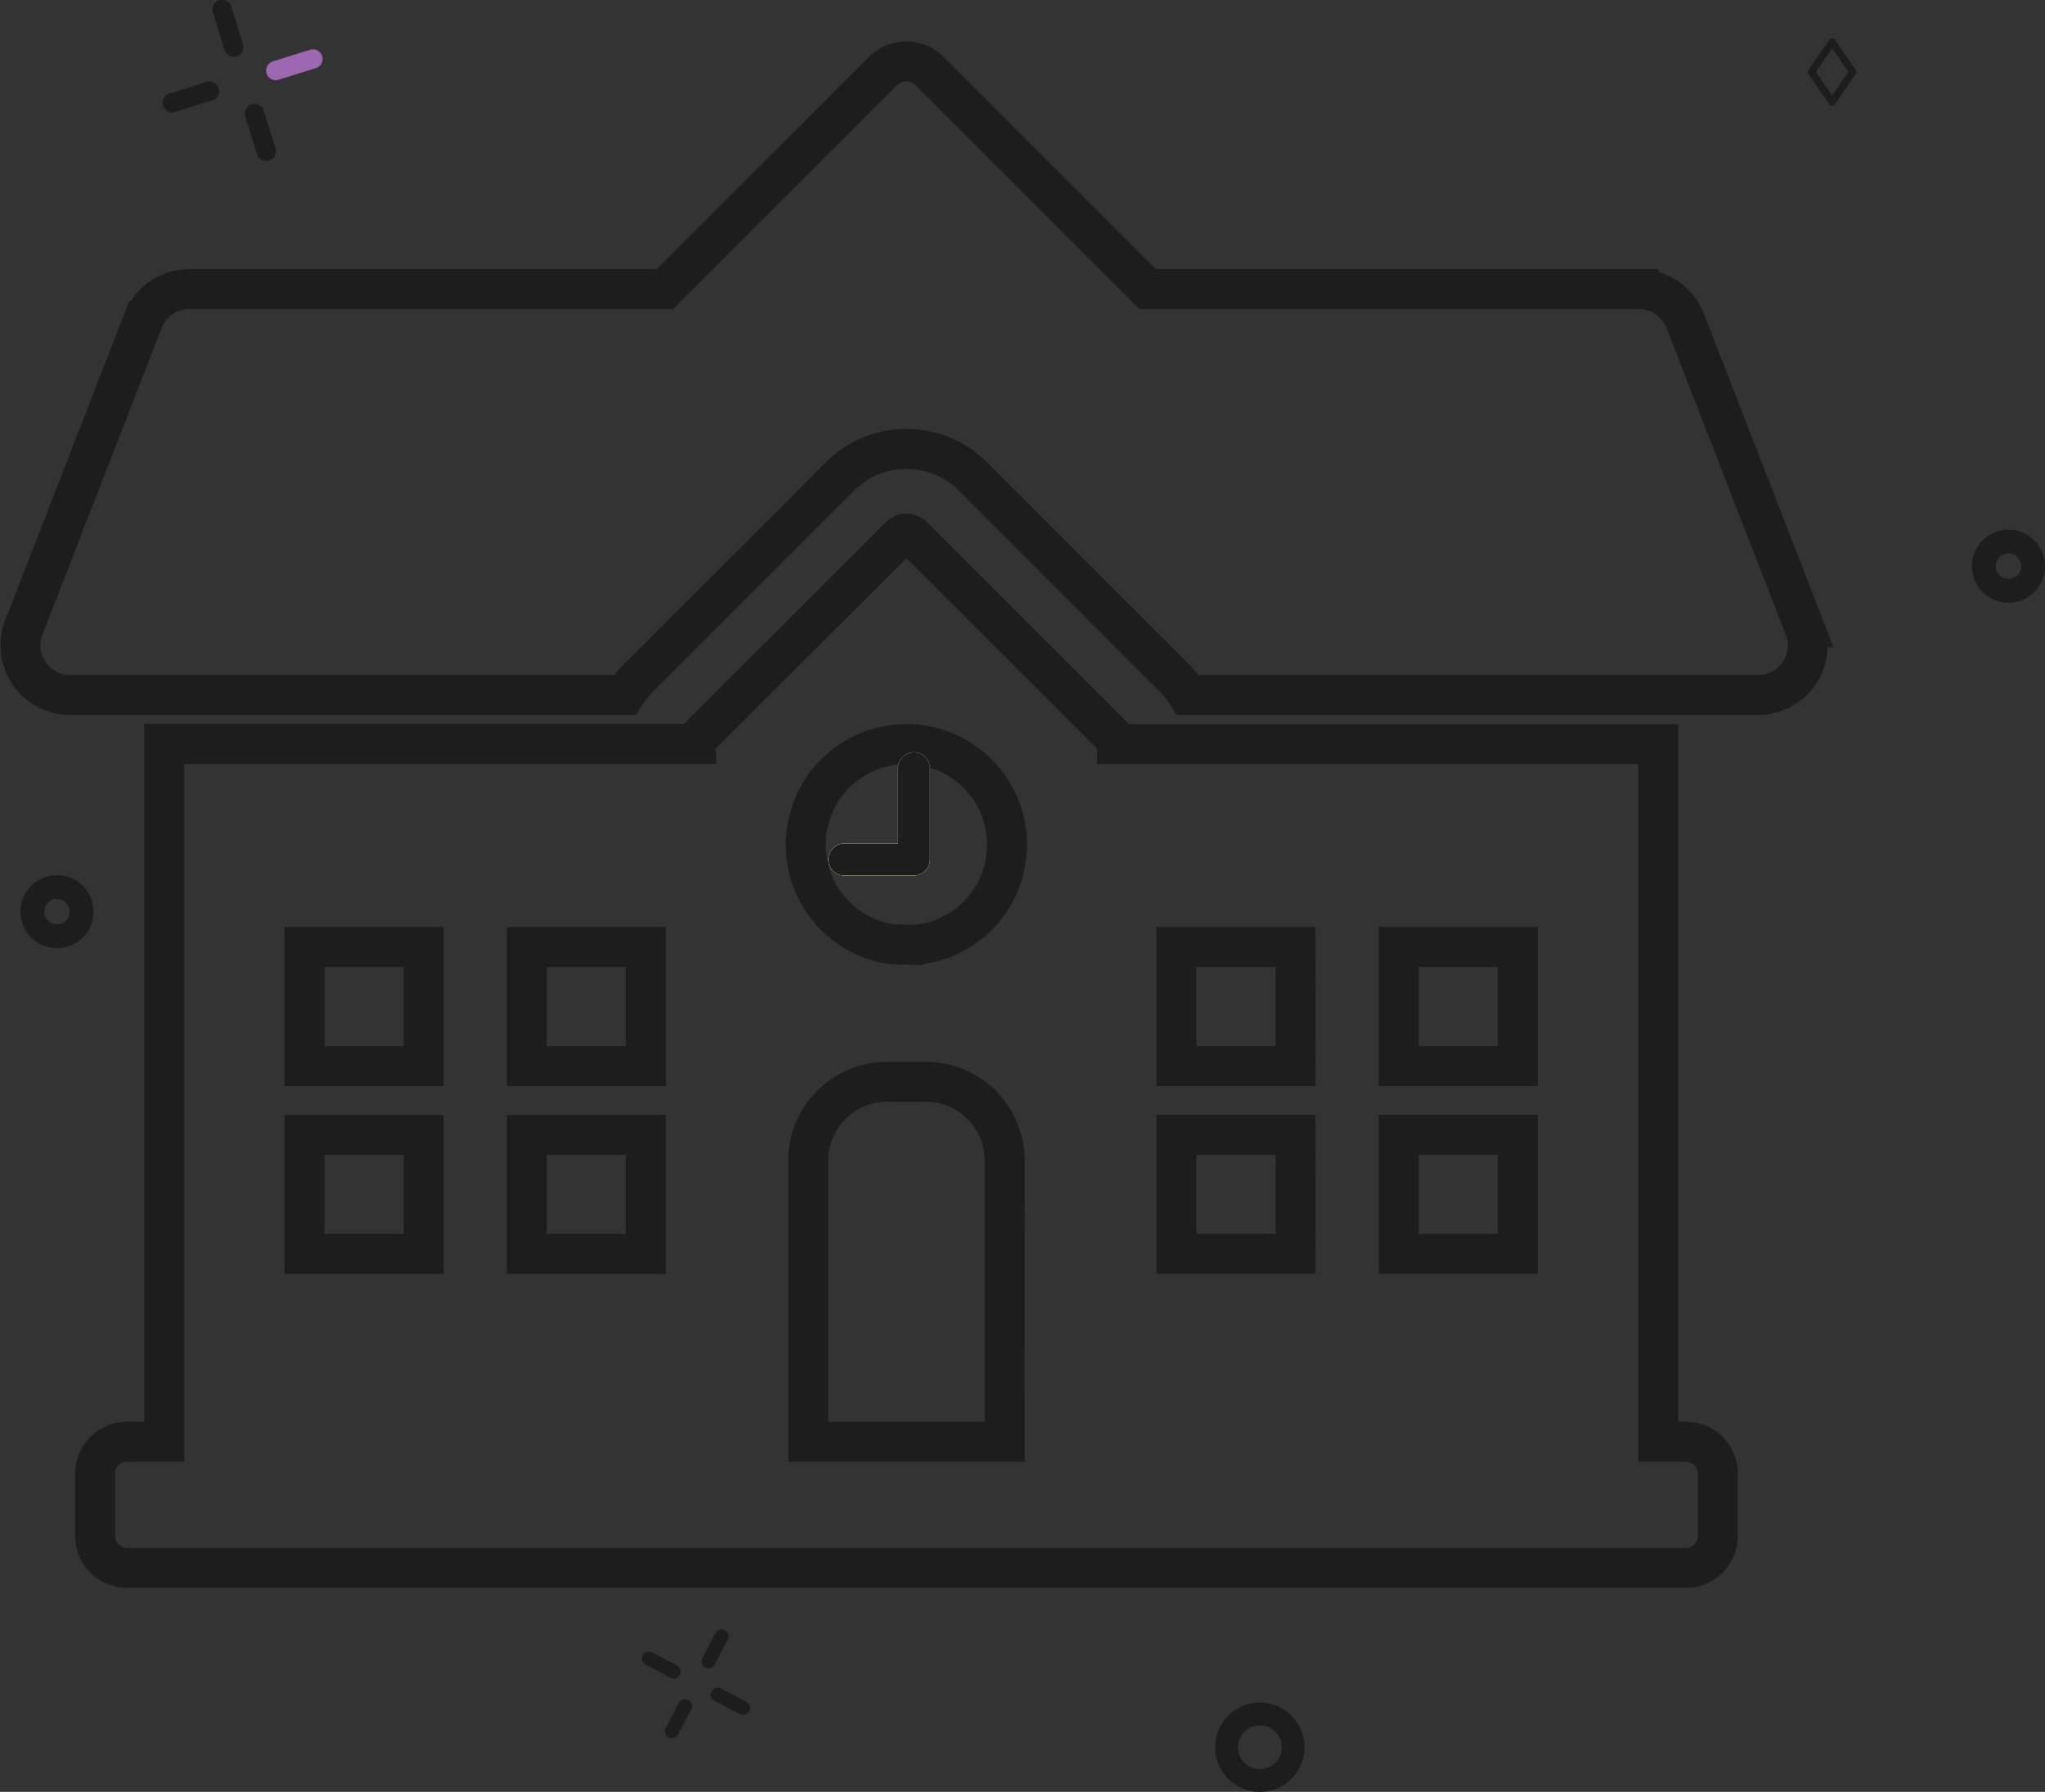 <svg xmlns="http://www.w3.org/2000/svg" width="51.173" height="44.844"><rect width="100%" height="100%" fill="#333333" stroke="none"/><g data-name="グループ化 470"><path data-name="パス 601" d="M43.995 17.393H29.721a2.271 2.271 0 0 0-.339-.432l-4.372-4.372-.67-.67a2.351 2.351 0 0 0-3.318 0l-.667.67-4.374 4.372a2.394 2.394 0 0 0-.342.432H1.754a1.241 1.241 0 0 1-1.157-1.692l2.981-7.673a1.244 1.244 0 0 1 1.16-.792h11.9l5.454-5.455a.831.831 0 0 1 1.173 0l5.455 5.455h12.289a1.244 1.244 0 0 1 1.16.792l2.982 7.673a1.242 1.242 0 0 1-1.156 1.692z" fill="none" stroke="#1d1d1d"/><g data-name="グループ化 441" fill="#ffd750"><path data-name="パス 602" d="M23.034 23.628l-.193.193a.229.229 0 0 1-.32 0l-.191-.191a2.523 2.523 0 0 0 .349.024 2.237 2.237 0 0 0 .355-.026z"/><path data-name="パス 603" d="M23.27 19.177v2.333a.4.4 0 0 1-.4.4h-1.692a.4.4 0 1 1 0-.794h1.295V19.18a.4.4 0 0 1 .794 0z"/></g><g data-name="グループ化 442"><path data-name="パス 604" d="M42.187 36.082h-.694v-17.46H27.949a.227.227 0 0 0-.066-.159l-5.042-5.042a.227.227 0 0 0-.32 0l-.667.67-3.307 3.3-1.067 1.067a.216.216 0 0 0-.066.159H4.109v17.465h-.935a.8.8 0 0 0-.794.8v1.557a.8.8 0 0 0 .794.8h39.013a.8.8 0 0 0 .8-.8v-1.557a.8.8 0 0 0-.8-.8zm-31.586-4.7H7.622v-2.979h2.979zm0-4.7H7.622v-2.979h2.979zm5.56 4.7h-2.979v-2.979h2.979zm0-4.7h-2.979v-2.979h2.979zm8.978 9.4h-4.914v-7.035a1.973 1.973 0 0 1 1.975-1.973h.967a1.971 1.971 0 0 1 1.973 1.973zm.034-14.587a2.508 2.508 0 0 1-2.137 2.137l-.052.018-.653-.016a2.518 2.518 0 1 1 2.868-2.494 2.251 2.251 0 0 1-.027.351zm7.247 9.884h-2.981V28.4h2.979zm0-4.7h-2.981V23.7h2.979zm5.561 4.7h-2.979V28.4h2.979zm0-4.7h-2.979V23.7h2.979z" fill="none" stroke="#1d1d1d"/></g><g data-name="グループ化 443"><path data-name="パス 607" d="M23.27 19.177v2.333a.4.4 0 0 1-.4.4h-1.692a.4.4 0 1 1 0-.794h1.295V19.18a.4.4 0 0 1 .794 0z" fill="#fff"/></g><g data-name="グループ化 444"><path data-name="パス 608" d="M23.27 19.177v2.333a.4.4 0 0 1-.4.4h-1.692a.4.4 0 1 1 0-.794h1.295V19.18a.4.4 0 0 1 .794 0z" fill="#1d1d1d"/></g><g data-name="グループ化 445"><path data-name="パス 609" d="M50.259 15.084a.914.914 0 1 1 .914-.914.915.915 0 0 1-.914.914zm0-1.232a.318.318 0 1 0 .318.318.318.318 0 0 0-.318-.321z" fill="#1d1d1d"/></g><g data-name="グループ化 446"><path data-name="パス 610" d="M1.427 23.729a.914.914 0 1 1 .914-.914.915.915 0 0 1-.914.914zm0-1.232a.318.318 0 1 0 .318.318.319.319 0 0 0-.318-.313z" fill="#1d1d1d"/></g><g data-name="グループ化 447"><path data-name="パス 611" d="M31.526 44.846a1.118 1.118 0 1 1 1.117-1.118 1.119 1.119 0 0 1-1.117 1.118zm0-1.666a.548.548 0 1 0 .548.548.549.549 0 0 0-.548-.55z" fill="#1d1d1d"/></g><g data-name="グループ化 448"><path data-name="パス 612" d="M5.851 1.421a.241.241 0 0 1-.23-.169L5.328.313a.241.241 0 1 1 .46-.143l.293.939a.241.241 0 0 1-.23.313z" fill="#1d1d1d"/></g><g data-name="グループ化 449"><path data-name="パス 613" d="M6.663 4.028a.241.241 0 0 1-.23-.169L6.14 2.92a.241.241 0 1 1 .46-.143l.293.939a.241.241 0 0 1-.158.3.233.233 0 0 1-.072.012z" fill="#1d1d1d"/></g><g data-name="グループ化 450"><path data-name="パス 614" d="M4.312 2.813a.241.241 0 0 1-.072-.471l.939-.293a.241.241 0 0 1 .143.46l-.939.293a.242.242 0 0 1-.071.011z" fill="#1d1d1d"/></g><g data-name="グループ化 451"><path data-name="パス 615" d="M6.9 2.007a.241.241 0 0 1-.072-.471l.939-.293a.241.241 0 0 1 .143.46l-.939.293a.242.242 0 0 1-.071.011z" fill="#9d67b1"/></g><g data-name="グループ化 452"><path data-name="パス 616" d="M17.728 41.754a.172.172 0 0 1-.081-.02.174.174 0 0 1-.073-.235l.33-.629a.174.174 0 1 1 .308.162l-.331.629a.173.173 0 0 1-.153.093z" fill="#1d1d1d"/></g><g data-name="グループ化 453"><path data-name="パス 617" d="M16.812 43.501a.172.172 0 0 1-.081-.02.174.174 0 0 1-.073-.235l.33-.629a.174.174 0 0 1 .308.162l-.33.629a.174.174 0 0 1-.154.093z" fill="#1d1d1d"/></g><g data-name="グループ化 454"><path data-name="パス 618" d="M16.859 42.009a.173.173 0 0 1-.081-.02l-.629-.33a.174.174 0 0 1 .161-.308l.629.33a.174.174 0 0 1-.081.328z" fill="#1d1d1d"/></g><g data-name="グループ化 455"><path data-name="パス 619" d="M18.595 42.919a.17.17 0 0 1-.08-.02l-.63-.33a.174.174 0 1 1 .161-.308l.629.33a.174.174 0 0 1-.081.328z" fill="#1d1d1d"/></g><path data-name="パス 620" d="M45.846 2.641a.091.091 0 0 1-.075-.04l-.517-.751a.091.091 0 0 1 0-.1l.517-.751a.092.092 0 0 1 .075-.039.09.09 0 0 1 .075.039l.517.751a.09.09 0 0 1 0 .1l-.517.751a.09.09 0 0 1-.075.04zm-.406-.842l.406.59.406-.59-.406-.59z" fill="#1d1d1d"/></g></svg>